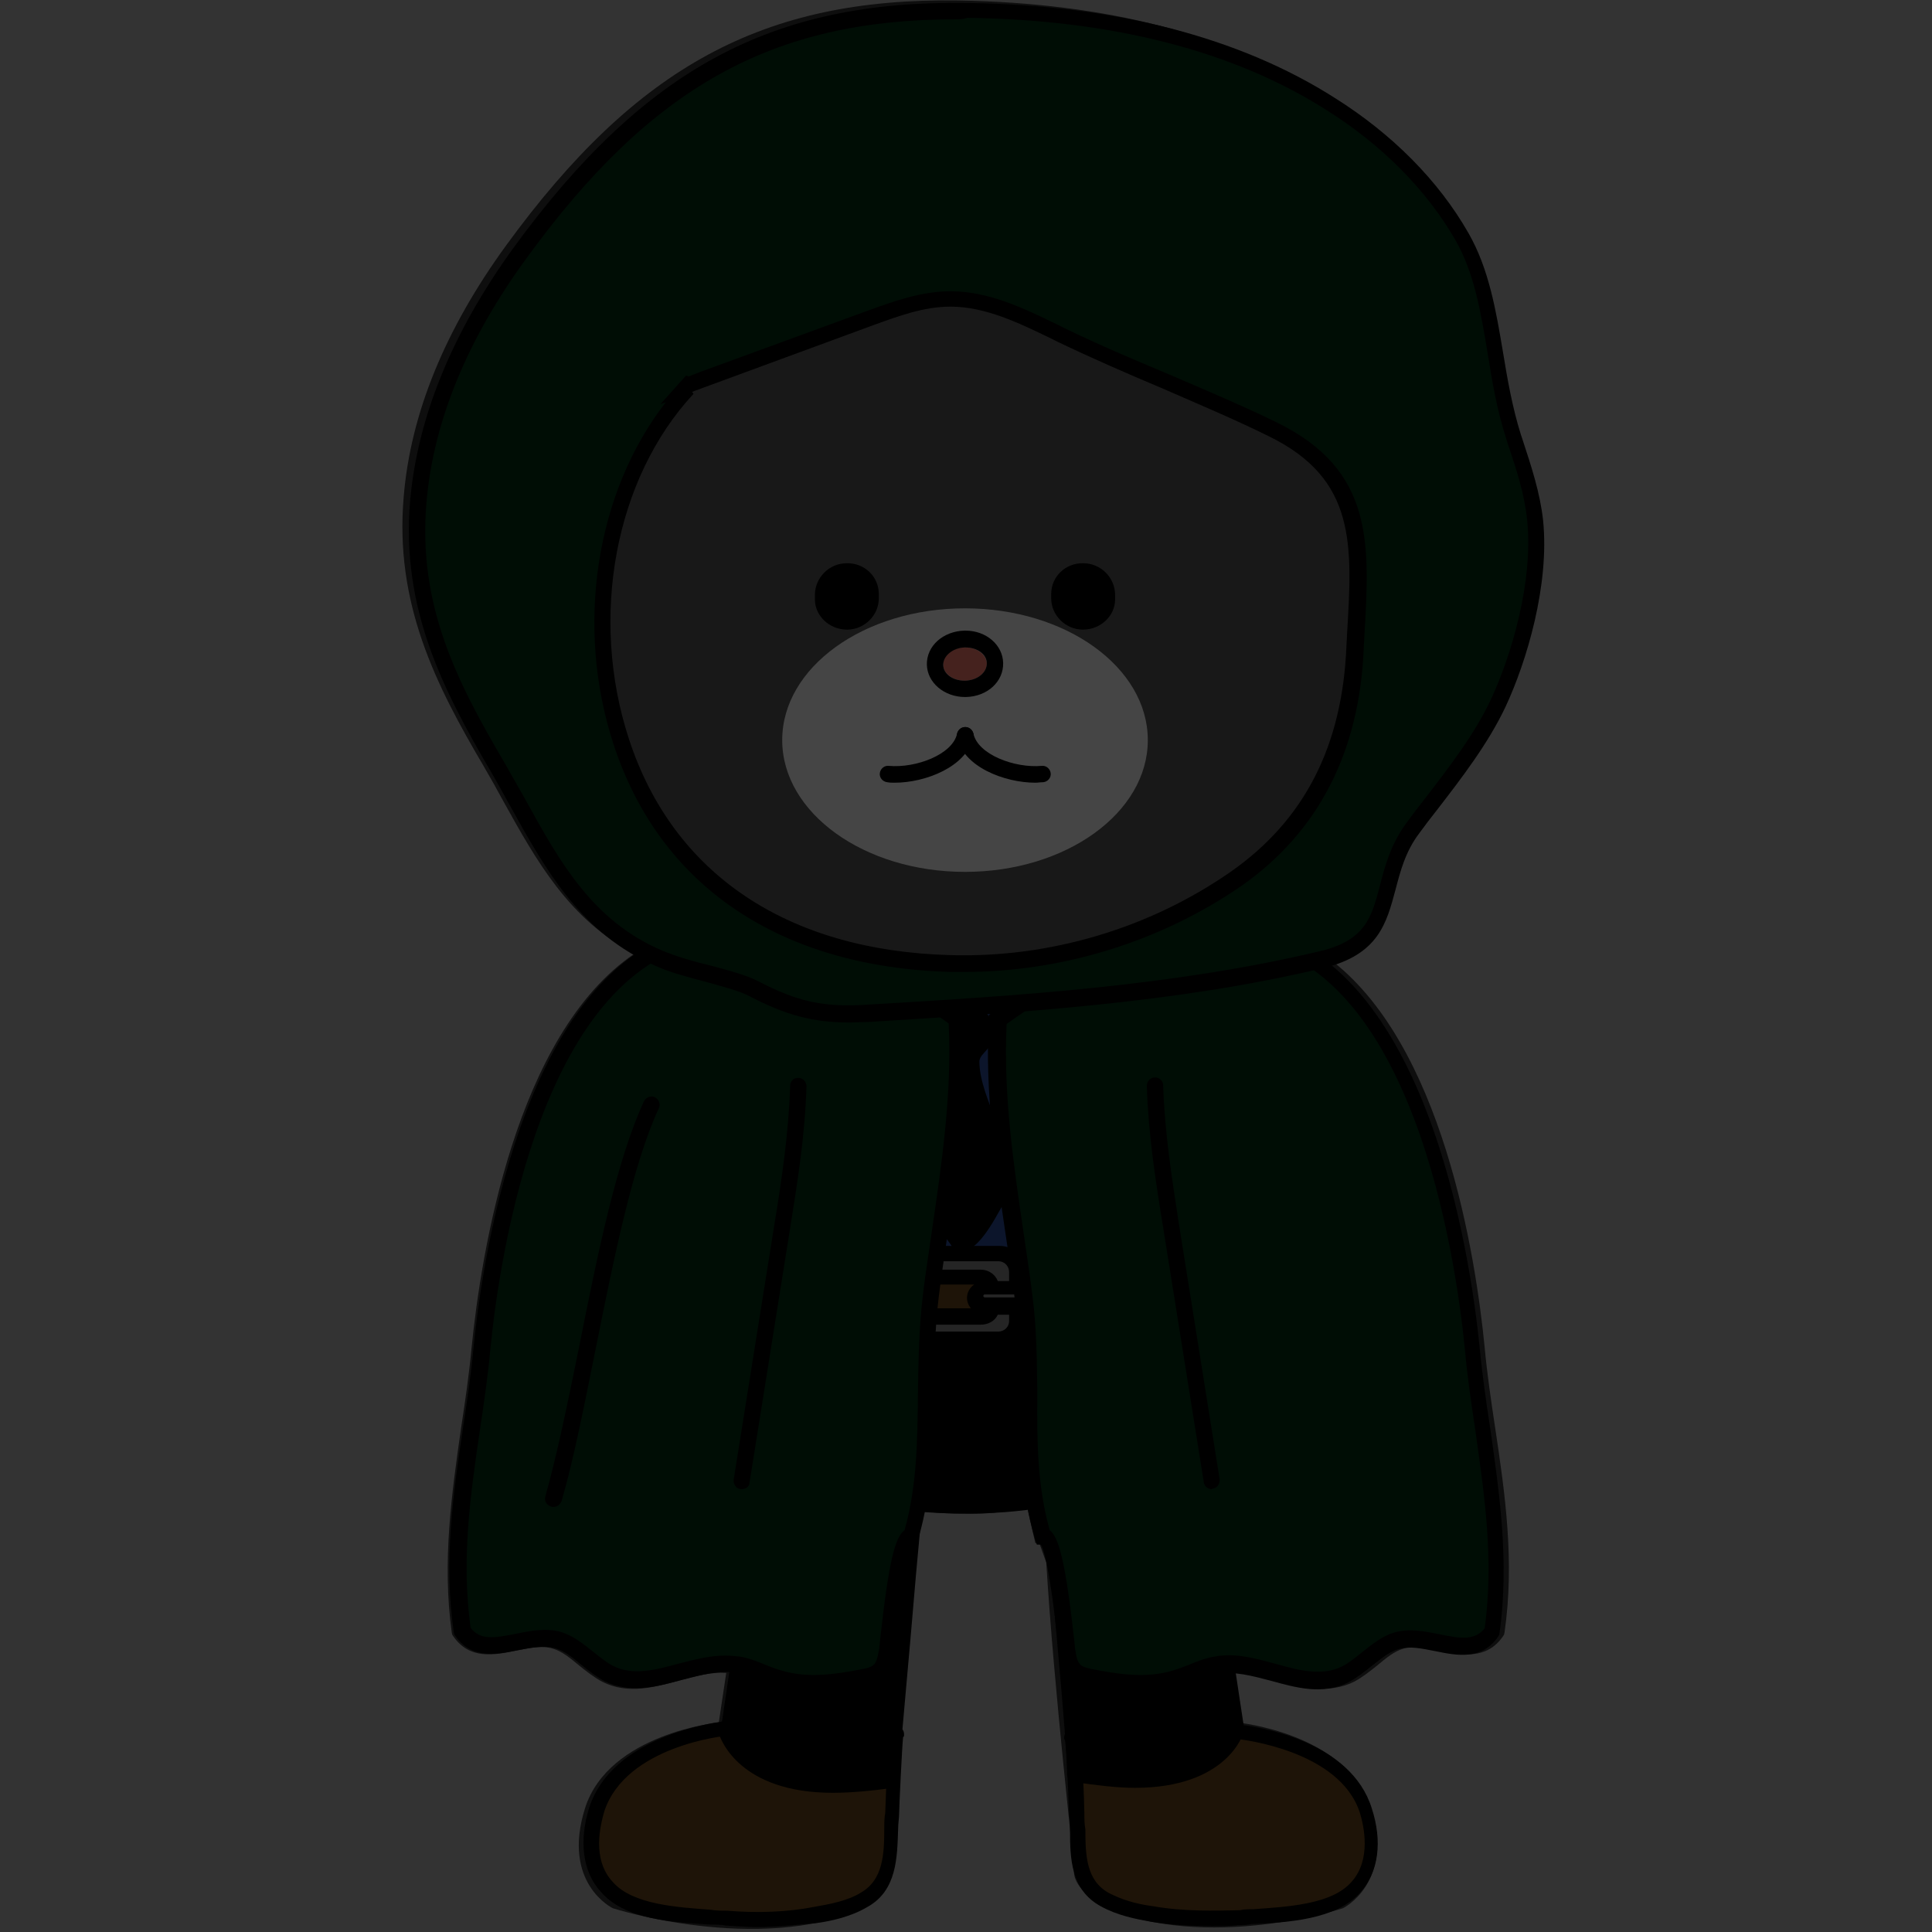 <?xml version="1.0" encoding="utf-8"?>
<!-- Generator: Adobe Illustrator 26.5.0, SVG Export Plug-In . SVG Version: 6.00 Build 0)  -->
<svg version="1.1" id="레이어_5" xmlns="http://www.w3.org/2000/svg" xmlns:xlink="http://www.w3.org/1999/xlink" x="0px"
	 y="0px" viewBox="0 0 390 390" style="enable-background:new 0 0 390 390;" xml:space="preserve">
<rect x="0" y="0" width="390" height="390" fill="#333333" stroke="none"/>
<g>
	<g>
		<path style="fill:#704A1C;" d="M147.3,348.2c0,0.3-0.3,0.5-0.5,0.5c-0.2,0-21.4,2.3-26.2,16.3c-1.7,5.1-2,11.5,2,15.8
			c5.1,6,16.8,5.7,24.2,6.3c6,0.5,12.3,0.3,18.2-0.8c3.4-0.5,7.1-1.2,9.9-3.1c6.3-3.5,5.2-11.2,5.6-17.4c0-1.1,0.5-15.8,0.8-15.8
			C181.4,349.9,147.3,348.2,147.3,348.2z"/>
		<path d="M152.8,389c-2,0-4.3-0.2-6.3-0.3c-0.9-0.2-2-0.2-3.2-0.2c-7.4-0.5-17.1-0.9-22-6.6c-3.7-4-4.5-10.3-2.3-17.2
			c4.6-13.6,23-16.6,26.8-17.2c0.2-0.2,0.2-0.2,0.2-0.2c0.3-0.3,0.8-0.5,1.1-0.5l32.5,1.6c0.5,0,0.8,0,1.1,0.2c0.2,0,0.2,0,0.2,0
			l0,0c1.1,0.2,1.6,0.5,1.6,1.6c0,0.2,0,0.3-0.2,0.5c-0.2,1.7-0.8,14.2-0.8,15.4c0,0.9-0.2,2-0.2,3.1c-0.2,5.7-0.2,12.5-6.3,15.8
			c-3.2,1.9-7.2,2.8-10.2,3.2C161.1,388.5,157.1,389,152.8,389z M148,349.9c-0.5,0.3-0.8,0.5-1.4,0.5c-0.2,0-20.2,2-24.6,15.2
			c-0.8,2.8-2.6,9.7,1.7,14.3c4,4.6,13.1,5.1,19.7,5.6c1.1,0.2,2.3,0.2,3.4,0.2c6,0.5,12.2,0.3,17.7-0.8c2.9-0.5,6.6-1.2,9.2-2.8
			c4.6-2.6,4.8-7.8,4.8-13.1c0-0.9,0-2,0.2-3.1c0-0.5,0.2-4.6,0.3-8.3c0.2-1.9,0.2-3.8,0.3-5.2c0-0.3,0-0.5,0-0.8
			C174.1,351.1,157.9,350.4,148,349.9z M181.8,351.4c-0.2,0-0.3,0.2-0.5,0.2C181.4,351.4,181.4,351.4,181.8,351.4z M146.8,347.3
			c-0.2,0-0.2,0-0.2,0H146.8z"/>
	</g>
	<g>
		<path d="M180.4,357c0-3.4,5.1-59.6,5.6-67.7l-29-6.3l-9.9,65.5l-0.3,1.2c0,0,4.8,14.8,33.5,8.9L180.4,357L180.4,357z"/>
		<path d="M168.1,361.9c-18.8,0-22.5-10.8-22.8-11.4c-0.2-0.2-0.2-0.5,0-0.8l0.3-1.2l9.7-65.5c0.2-0.5,0.3-0.8,0.6-0.9
			c0.3-0.2,0.8-0.3,1.2-0.2l29,6.3c0.8,0.2,1.2,0.8,1.2,1.6c-0.2,3.4-1.2,15.4-2.4,28.1c-1.4,16.9-3.4,37.8-3.4,39.5v1.9
			c0,0.8-0.5,1.2-1.2,1.6C176,361.5,171.8,361.9,168.1,361.9z M180.4,359L180.4,359L180.4,359z M148.5,349.8
			c0.8,2,6.5,12.2,30.2,7.8V357c0-1.9,1.7-21.2,3.4-39.8c0.9-11.3,1.9-22.2,2.2-26.7l-26.2-5.7l-9.6,64L148.5,349.8z"/>
	</g>
	<g>
		<g>
			<path style="fill:#704A1C;" d="M216.8,350.8c0.3,0,0.8,14.5,0.8,15.4c0.3,6.2-0.8,13.6,5.5,17c3,1.6,6.2,2.5,9.7,3
				c5.9,1.1,12,1.1,17.8,0.8c7.2-0.5,18.6-0.5,23.6-6.2c3.9-4.2,3.6-10.5,2-15.4c-4.4-13.6-25.1-15.8-25.4-15.8
				c-0.3,0-0.5-0.3-0.5-0.5C250,349.2,216.8,350.8,216.8,350.8z"/>
			<path d="M244.5,388.8c-3.9,0-8.1-0.2-12.3-0.9c-2.8-0.5-6.6-1.2-10-3.1c-6.1-3.3-6.2-9.8-6.2-15.4c0-0.9,0-2-0.2-3
				c0-1.2-0.5-13.4-0.8-15.1c-0.2-0.2-0.2-0.3-0.2-0.5c0-0.8,0.6-1.6,1.4-1.6c11.1-0.5,32.1-1.6,33.1-1.6h0.2c0.5,0,0.9,0.2,1.2,0.6
				c3.9,0.5,22,3.4,26.2,16.8c2.2,6.7,1.4,12.9-2.3,17c-4.8,5.5-14.7,6.1-22,6.4c-0.9,0.2-1.9,0.2-2.7,0.2
				C248.7,388.8,246.6,388.8,244.5,388.8z M218.3,352.3c0,0.2,0,0.5,0,0.8c0.2,1.4,0.2,3.3,0.3,5.1c0.2,3.7,0.3,7.6,0.3,8.1
				c0,0.9,0,1.9,0.2,3c0,5.3,0.2,10.3,4.7,12.8c2.3,1.2,5.1,2.2,9,2.7c6.2,1.1,12.6,0.9,17.5,0.8c0.8-0.2,1.7-0.2,2.7-0.2
				c6.7-0.5,15.8-0.9,19.8-5.5c4.1-4.5,2.5-11.4,1.7-14c-4.1-12.6-23.9-14.7-24.2-14.8l0,0c-0.5,0-0.9-0.2-1.2-0.5
				c-0.2,0-0.3,0-0.5,0L218.3,352.3z M216.1,352.3c0.2,0.2,0.3,0.2,0.5,0.2C216.4,352.3,216.3,352.3,216.1,352.3z M250.3,348.3h0.2
				C250.5,348.3,250.5,348.3,250.3,348.3z"/>
		</g>
		<g>
			<path d="M216.9,356.1c0-3.3-5-58.3-5.5-66.3l28.4-6.2l9.7,64.1l0.3,1.2c0,0-4.7,14.5-32.8,8.7L216.9,356.1L216.9,356.1z"/>
			<path d="M229.1,360.9c-3.6,0-7.6-0.5-12.5-1.2c-0.8-0.2-1.2-0.8-1.2-1.6v-1.9c0-1.9-1.7-22.3-3.3-38.8c-1.1-12.3-2-24-2.3-27.5
				c0-0.8,0.5-1.4,1.2-1.6l28.4-6.2c0.5-0.2,0.8,0,1.2,0.2c0.3,0.2,0.6,0.6,0.6,0.9l9.7,64.1l0.2,1.2c0,0.2,0,0.5,0,0.8
				C251.1,350.2,247.5,360.9,229.1,360.9z M218.5,356.7c23.1,4.2,28.7-5.8,29.6-7.6l-0.2-0.9l-9.4-62.7l-25.6,5.6
				c0.3,4.5,1.2,15,2.2,26.1c1.6,18.3,3.3,37.1,3.3,39L218.5,356.7L218.5,356.7z"/>
		</g>
	</g>
	<g>
		<g>
			<path style="fill:#2C4F9E;" d="M197.4,147.7c-14.4,0-27.6,1.9-27.6,1.9c-0.3,0-24.6,7.8-28.1,31.8c-2.2,15.8-5,24.5-7.6,33.7
				c-1.7,5.3-3.3,11.2-5.1,18.7c-3,12.8-0.8,33.4,11.2,48.4c11.5,14.2,29.8,21.4,54,21.4s42.4-7.2,54-21.4
				c12-15,14.5-35.6,11.2-48.4c-2-7.5-3.3-12.5-5-17.6c-2.5-8.3-5-16.2-8.1-34.8c-3.9-23.9-27.6-32-27.9-32
				C211.9,148.2,204.6,147.7,197.4,147.7z"/>
			<path d="M194,305c-24.8,0-43.4-7.3-55.2-22c-12.3-15.3-14.7-36.7-11.5-49.8c1.9-7.3,3.6-13.4,5.3-18.7l0.3-0.8
				c2.7-9,5.3-17.5,7.3-32.6c3.6-24.2,27-32.3,29.5-33.1l0,0c0.2,0,13.7-1.9,27.8-1.9c8,0,15.1,0.8,21.1,1.9l0,0
				c3.3,0.8,25.4,10.1,28.9,33.1c3.1,17.6,5.6,25.9,7.8,33.7l0.2,0.8c1.7,5.1,3,10.1,5,17.6c3.3,12.9,1.1,34-11.5,49.8
				C237.2,297.7,218.6,305,194,305z M170.1,151c-1.1,0.5-23.6,8.1-27,30.6c-2.2,15.3-4.8,24.3-7.5,33.1l-0.2,0.8
				c-1.7,5.5-3.3,11.4-5.1,18.7c-3,12.5-0.8,32.6,10.9,47.1c11.2,13.9,29,20.7,52.7,20.7c23.9,0,41.5-7,52.7-20.7
				c11.5-14.2,14.2-34.5,10.9-47.1c-1.9-7.5-3.3-12.5-4.8-17.6l-0.3-0.9c-2.3-8-4.8-16.2-8-34c-3.3-22.5-25.6-30.3-26.5-30.6
				c-5.6-1.2-12.8-1.9-20.4-1.9C184.2,149.2,171.2,150.9,170.1,151z"/>
		</g>
		<g>
			<path d="M129.6,261.3c0,0,30.1,11.5,67.4,10.1c0,0,25.9-1.1,38.1-4.2c0,0,22-4.8,23.6-5.9c0,0-5.1,22.3-22.2,31.8
				c0,0-15,11.5-42.1,10.9c0,0-26.2,0.5-42.1-10.8C151.7,293.1,134.2,282.5,129.6,261.3z"/>
			<path d="M196,305.5c-0.6,0-1.2,0-1.9,0c-1.1,0-26.8,0.5-43.1-11.1l-0.2-0.2c-5.5-3.6-18.7-14.2-22.9-32.9l-0.6-2.7l2.7,0.9
				c0.3,0.2,30.3,11.4,66.8,10c0.2,0,25.9-1.1,37.6-4.2c8.7-1.9,21.7-5,23.1-5.6l3.3-2.2l-0.9,3.7c-0.2,0.9-5.5,22.8-22.8,32.8
				C235.8,295.3,221.4,305.5,196,305.5z M194.1,302.5c26.2,0.5,41-10.5,41.2-10.6l0.2-0.2c12.8-7.2,18.6-22,20.6-28.1
				c-5.3,1.6-15.8,3.9-20.9,5c-12,3.3-37.3,4.2-38.2,4.4c-30.7,1.1-56.9-6.6-65.2-9.4c4.5,16.4,17,25.7,20.9,28.2
				c0.2,0.2,0.2,0.2,0.3,0.2l0,0C168.2,303,193.8,302.5,194.1,302.5z"/>
		</g>
	</g>
	<g>
		<g>
			<path style="fill:#704A1C;" d="M259.8,260.7c-76.9,24.3-132,0-132,0c-2-4.2,0-17.3,0-17.3s55.1,24.5,132,0
				C259.8,243.4,260.7,260.5,259.8,260.7z"/>
			<path d="M191.2,273c-10.1,0-19-0.8-26.4-1.7c-23.2-3-37-9-37.6-9.2c-0.3-0.2-0.6-0.5-0.8-0.8c-2-4.5-0.3-16.8-0.2-18.3
				c0.2-0.5,0.5-0.9,0.8-1.1c0.5-0.2,0.9-0.2,1.4,0c0.5,0.2,55.4,24,130.7-0.2c0.5-0.2,0.9-0.2,1.4,0.2c0.5,0.3,0.6,0.8,0.6,1.2
				c0.8,18.3,0.2,18.6-1.1,18.9l0,0C234.1,270.5,210.5,273,191.2,273z M129.2,259.6c6.1,2.5,58.5,22,129.5-0.2
				c0.2-2,0.2-8.1-0.2-14.2c-24.8,7.6-47.4,10.3-66.6,10.3c-33.1,0-56-7.6-62.6-10.1C128.8,249.6,128.3,256.5,129.2,259.6z
				 M259.8,260.7L259.8,260.7L259.8,260.7z"/>
		</g>
		<g>
			<path style="fill:#8A8A8A;" d="M201.8,253h-16.7c-2,0-3.9,1.6-3.9,3.7v9.8c0,1.9,1.7,3.7,3.9,3.7h16.7c2,0,3.9-1.6,3.9-3.7v-9.8
				C205.4,254.6,203.8,253,201.8,253z M200.2,264c0,1.1-0.8,1.6-2,1.6h-9.7c-1.1,0-2-0.8-2-1.6v-4.5c0-1.1,0.8-1.6,2-1.6h9.8
				c1.1,0,2,0.8,2,1.6v4.5H200.2z"/>
			<path d="M201.8,271.9h-16.7c-3,0-5.5-2.5-5.5-5.3v-9.8c0-3,2.5-5.3,5.5-5.3h16.7c3,0,5.5,2.5,5.5,5.3v9.8
				C207.1,269.6,204.6,271.9,201.8,271.9z M184.8,254.6c-1.1,0-2.2,0.8-2.2,2.2v9.8c0,1.1,0.8,2.2,2.2,2.2h16.7
				c1.1,0,2.2-0.8,2.2-2.2v-9.8c0-1.1-0.8-2.2-2.2-2.2L184.8,254.6L184.8,254.6z M198,267.4h-9.7c-2,0-3.6-1.6-3.6-3.3v-4.5
				c0-1.9,1.7-3.3,3.6-3.3h9.7c2,0,3.6,1.6,3.6,3.3v4.5C201.8,265.8,200.2,267.4,198,267.4z M188.7,259.3c-0.3,0-0.3,0-0.3,0.3v4.5
				h0.3h9.7c0.3,0,0.3,0,0.3-0.3v-4.5h-0.3H188.7z"/>
		</g>
		<g>
			<path style="fill:#8A8A8A;" d="M207.2,263.6h-8.4c-1.1,0-2-0.8-2-1.9l0,0c0-1.1,0.8-1.9,2-1.9h8.4c1.1,0,2,0.8,2,1.9l0,0
				C209.3,262.9,208.5,263.6,207.2,263.6z"/>
			<path d="M207.2,265.4h-8.4c-2,0-3.6-1.6-3.6-3.4c0-1.9,1.7-3.4,3.6-3.4h8.4c2,0,3.6,1.6,3.6,3.4
				C210.8,263.6,209.3,265.4,207.2,265.4z M198.8,261.3c-0.3,0-0.3,0.3-0.3,0.3c0,0.3,0.3,0.3,0.3,0.3h8.4c0.3,0,0.3-0.3,0.3-0.3
				c0-0.3-0.3-0.3-0.3-0.3H198.8z"/>
		</g>
	</g>
	<g>
		<path d="M190.1,212.3c0.3,0.3,0.5,0.5,0.8,1.1c0,0.5,0,0.8,0,1.2c-2.2,7.2-4.7,14.2-7.3,21.1c-0.3,0.5-0.5,1.1-0.3,1.6
			c0,0.5,0.3,1.1,0.5,1.6c2.5,4.2,5.1,8.3,8.1,12.3c0.3,0.5,0.5,0.8,1.1,1.1c3.9,1.9,8-6.7,9.4-9c1.7-2.7,3-5,2.2-8.6
			c-0.8-3.3-2.5-5.9-3.6-8.7c-1.4-3.4-3.3-8-3.3-11.7c0-0.5,0.3-1.1,0.8-1.6c1.4-1.6,3-3.3,3.9-5c0.8-1.9,1.7-4.2,0.8-6.2
			c-2-5-9-5-12.3-1.6c-1.4,1.2-2.7,3.3-3.9,4.8C184.6,207.5,187.6,210.3,190.1,212.3z"/>
		<g>
			<path style="fill:#2C4F9E;" d="M163.9,186.7c0,8.6,7.3,17.3,14.5,21.4c2.7,1.6,3.3,2.2,6.2,0.8c3.6-1.6,7.2-5,9.8-7.8
				c3,2.2,5.8,8,9.4,9c5,1.2,12-6.7,14.8-9.7c4.2-4.5,6.9-10.1,5-16.2c-4.4-12.3-18.6-17.3-30.9-16.8c-9,0.5-20.4,4.2-25.9,11.5
				C164.7,181.3,163.9,184.1,163.9,186.7z"/>
			<path d="M204.7,212c-0.5,0-1.1,0-1.7-0.3c-2.7-0.8-5-3.4-6.9-5.9c-0.8-0.8-1.4-1.9-2-2.5c-2.5,2.5-5.8,5.3-9,7
				c-3.3,1.6-4.7,1.1-7.6-0.8c-8-4.5-15.6-13.9-15.3-22.9l0,0c0-3.3,1.1-6.2,3-8.7c5.8-7.8,17.8-11.5,27.1-12
				c12.8-0.5,27.9,4.8,32.6,17.9c2,5.9,0.3,12-5.1,17.9C215.2,206.7,209.4,212,204.7,212z M194.1,199.2l1.1,0.8
				c1.4,1.1,2.5,2.5,3.6,4.1c1.7,2.2,3.3,4.2,5.1,4.8c2.5,0.8,7.2-2.5,13.1-9c4.7-5,5.9-10.1,4.4-14.7
				c-4.2-11.5-17.5-16.1-29.3-15.4c-8.4,0.3-19.5,3.7-24.6,10.8c-1.7,2.2-2.2,4.2-2.5,7c0,7.8,7.2,16.1,13.7,20
				c2.7,1.6,2.7,1.6,4.7,0.5c3-1.2,5.9-4.2,8.1-6.4L194.1,199.2z"/>
		</g>
	</g>
	<path d="M157.5,223.6c-0.3,0-0.3,0-0.5,0l-13.4-4.5c-0.8-0.3-1.4-1.1-1.1-1.9l2.2-9.4c0.3-0.8,0.8-1.2,1.7-1.2l27.1,2.5
		c0.8,0,1.4,0.8,1.4,1.6v9.4c0,0.8-0.5,1.6-1.4,1.6L157.5,223.6L157.5,223.6z M146.1,216.4l11.9,3.7l14-1.9v-6.4l-24.3-1.9
		L146.1,216.4z"/>
	<g>
		<g>
			<path style="fill-rule:evenodd;clip-rule:evenodd;fill:#FFC300;" d="M232.4,229.2c-2.7,0-5-0.9-6.9-2.8
				c-5.9-5.9-5.9-19.2-5.9-19.7v-1.1h1.1c8.1,0,10.6-3.1,10.8-3.1l0.9-1.2l0.9,1.2c0,0,2.5,3.1,10.8,3.1h1.1v1.1
				c0,0.6,0,13.9-5.9,19.7C237.3,228.1,235,229.2,232.4,229.2"/>
			<path d="M232.4,230.1c-3,0-5.6-0.9-7.6-3.1c-6.2-6.2-6.2-19-6.2-20.6v-1.1c0-0.6,0.5-0.9,1.1-0.9h1.1c7.5,0,9.8-2.7,9.8-2.7
				l0.9-1.2c0.2-0.3,0.5-0.5,0.8-0.5l0,0c0.3,0,0.6,0.2,0.8,0.5l0.9,1.2l0,0c0,0,2.3,2.7,9.8,2.7h1.1c0.6,0,1.1,0.5,1.1,0.9v1.1
				c0,1.4-0.2,14.4-6.2,20.6C238,229.2,235.3,230.1,232.4,230.1z M220.5,206.6L220.5,206.6c0,0.6,0,13.4,5.6,19
				c1.7,1.7,3.7,2.5,6.1,2.5s4.5-0.8,6.1-2.5c5.6-5.6,5.6-18.4,5.6-19l-0.2-0.2c-8.9,0-11.5-3.6-11.5-3.6l-0.2-0.2l-0.2,0.2
				C232,203.1,229.5,206.6,220.5,206.6L220.5,206.6z"/>
		</g>
		<path style="fill-rule:evenodd;clip-rule:evenodd;fill:#CC8025;" d="M236.7,218.6c0,2.2-2,2.7-4.5,2.7s-4.5-0.5-4.5-2.7
			s2-3.9,4.5-3.9S236.7,216.4,236.7,218.6"/>
		<path style="fill-rule:evenodd;clip-rule:evenodd;fill:#CC8025;" d="M226.9,216.1c-0.8,0-1.6-0.8-1.6-1.7s0.8-1.7,1.6-1.7
			s1.6,0.8,1.6,1.7S227.8,216.1,226.9,216.1"/>
		<path style="fill-rule:evenodd;clip-rule:evenodd;fill:#CC8025;" d="M238,212.5c-0.9,0-1.7,0.8-1.7,1.9s0.8,1.9,1.7,1.9
			s1.7-0.8,1.7-1.9S238.9,212.5,238,212.5"/>
		<path style="fill-rule:evenodd;clip-rule:evenodd;fill:#CC8025;" d="M230.3,213.7c-0.8,0-1.6-0.8-1.6-1.7s0.8-1.7,1.6-1.7
			s1.6,0.8,1.6,1.7S231.1,213.7,230.3,213.7"/>
		<path style="fill-rule:evenodd;clip-rule:evenodd;fill:#CC8025;" d="M234.4,210.5c-0.9,0-1.7,0.8-1.7,1.9c0,0.9,0.8,1.9,1.7,1.9
			s1.7-0.8,1.7-1.9S235.3,210.5,234.4,210.5"/>
	</g>
</g>
<g>
	<g>
		<g>
			<g>
				<path style="fill:#595959;" d="M278.6,121.4c-2.2-5.3-3.8-10.8-4.2-16.5c-2.4-30.9-13.7-42-26.2-52.1
					c-16.2-13.1-40.6-12.1-50.3-11.5c-2.1,0.1-4.3,0.1-6.4,0c-9.7-0.6-34.1-1.6-50.3,11.5c-12.4,10.1-23.8,21.2-26.2,52.1
					c-0.4,5.7-2,11.2-4.2,16.5c-3,7.2-3.6,17.5-2.4,23.1c6.3,28.2,28.7,44.6,56.8,52.1c9.4,2.5,19.4,3.8,29.5,3.9
					c10.1-0.2,20-1.4,29.5-3.9c28.1-7.5,50.5-23.9,56.8-52.1C282.3,138.9,281.6,128.6,278.6,121.4z"/>
				<path d="M194.8,202.1c-10.6-0.2-20.6-1.5-29.9-4c-32.1-8.6-52.1-27-58-53.4c-1.3-5.8-0.7-16.3,2.5-24.1c2.4-5.7,3.7-11,4.1-16
					c2.4-31.1,13.6-42.5,26.8-53.2c11.5-9.3,28.8-13.3,51.4-11.9c2,0.1,4.1,0.1,6.2,0c22.6-1.5,39.9,2.5,51.4,11.9
					c13.2,10.7,24.4,22.2,26.8,53.2c0.4,5.1,1.7,10.3,4.1,16l0,0c3.2,7.7,3.8,18.3,2.5,24.1c-5.8,26.3-25.9,44.8-58,53.4
					C215.4,200.6,205.3,202,194.8,202.1z M182.8,42.6c-17.5,0-31,3.8-40.4,11.4c-12.6,10.2-23.3,21.1-25.6,50.9
					c-0.4,5.4-1.8,11-4.3,17c-2.9,7-3.5,16.9-2.3,22.1c7,31.7,34.1,45.1,55.6,50.9c9.1,2.4,18.8,3.7,29.1,3.9
					c10.2-0.2,20-1.5,29-3.9c21.5-5.7,48.5-19.2,55.6-50.9c1.1-5.1,0.6-15-2.3-22.1c-2.5-6-3.9-11.6-4.3-17
					c-2.3-29.8-12.9-40.7-25.6-50.9c-10.9-8.8-27.4-12.5-49.1-11.1c-2.2,0.1-4.4,0.1-6.6,0C188.5,42.7,185.6,42.6,182.8,42.6z"/>
			</g>
			<ellipse style="fill:#FFFFFF;" cx="194.8" cy="149.4" rx="36.9" ry="26.6"/>
			<g>
				<path style="fill-rule:evenodd;clip-rule:evenodd;fill:#FF7D6E;" d="M194.7,130.7c2.4-0.1,4.4,1.4,4.5,3.2
					c0,1.9-1.9,3.4-4.3,3.5c-2.4,0.1-4.5-1.4-4.5-3.2C190.3,132.3,192.3,130.7,194.7,130.7z"/>
				<path d="M194.9,130.7c2.4,0,4.3,1.4,4.3,3.2c0,1.9-1.9,3.4-4.3,3.5c-0.1,0-0.1,0-0.2,0c-2.4,0-4.3-1.4-4.3-3.2
					c0-1.8,1.9-3.4,4.3-3.5C194.8,130.7,194.8,130.7,194.9,130.7 M194.9,127.3l-0.2,0c-4.3,0.1-7.7,3.1-7.6,6.9
					c0.1,3.6,3.5,6.5,7.7,6.5l0.2,0c4.3-0.1,7.6-3.1,7.5-6.9C202.4,130.2,199.1,127.3,194.9,127.3L194.9,127.3z"/>
			</g>
			<g>
				<g>
					<path style="fill-rule:evenodd;clip-rule:evenodd;" d="M218.6,127.1L218.6,127.1c-3.5,0-6.4-2.9-6.4-6.3l0-0.9
						c0-3.5,2.9-6.3,6.5-6.2c3.5,0,6.4,2.9,6.4,6.4l0,0.9C225.1,124.3,222.2,127.1,218.6,127.1"/>
				</g>
			</g>
			<g>
				<g>
					<path style="fill-rule:evenodd;clip-rule:evenodd;" d="M171,127.1L171,127.1c3.5,0,6.4-2.9,6.4-6.3l0-0.9
						c0-3.5-2.9-6.3-6.5-6.2c-3.5,0-6.4,2.9-6.4,6.4l0,0.9C164.5,124.3,167.4,127.1,171,127.1"/>
				</g>
			</g>
			<g>
				<path d="M180.6,158c-0.5,0-1,0-1.5-0.1c-0.9-0.1-1.6-0.9-1.5-1.8c0.1-0.9,0.9-1.6,1.8-1.5c5.5,0.5,12.9-2.3,13.8-6.5
					c0.2-0.9,1.1-1.5,2-1.3c0.9,0.2,1.5,1.1,1.3,2C195.1,154.8,186.8,158,180.6,158z"/>
			</g>
			<g>
				<path d="M209,158c-6.2,0-14.6-3.2-15.8-9.2c-0.2-0.9,0.4-1.8,1.3-2c0.9-0.2,1.8,0.4,2,1.3c0.9,4.2,8.3,7,13.8,6.5
					c0.9-0.1,1.7,0.6,1.8,1.5c0.1,0.9-0.6,1.7-1.5,1.8C210,157.9,209.5,158,209,158z"/>
			</g>
			<g>
				<path style="fill:#595959;" d="M207.2,51.8c5,1.2,14.7-8.7,8-14.9s-12.5,5.1-12.5,5.1s2.2-15.7-8.6-14.9
					c-10.8,0.8-6.8,13.2-6.8,13.2s-1.8-7-7.6-6.1c-12.1,2.1-8.1,14.9,0.9,17.7"/>
				<path d="M180.6,53.7c-0.2,0-0.3,0-0.5-0.1c-5.8-1.8-10-7.4-9.6-12.7c0.1-2.1,1.3-7,8.9-8.3c2.3-0.4,4.2,0.2,5.6,1.3
					c0.2-1.6,0.6-3.2,1.6-4.6c1.5-2.3,4-3.6,7.4-3.8c3-0.2,5.5,0.6,7.3,2.6c2.2,2.3,3,5.8,3.2,8.7c1.4-1.5,3.3-2.9,5.4-3.2
					c1.6-0.3,3.9-0.1,6.4,2.2c3.1,2.9,3.7,6.8,1.6,10.8c-2.1,4.1-7.1,7.8-11.1,6.9c-0.9-0.2-1.5-1.1-1.2-2c0.2-0.9,1.1-1.5,2-1.2
					c1.9,0.4,5.6-1.8,7.4-5.2c1-1.9,1.6-4.5-0.9-6.8c-1.2-1.1-2.4-1.6-3.6-1.3c-2.9,0.5-5.5,4.5-6.3,6c-0.4,0.7-1.2,1.1-2,0.8
					c-0.8-0.2-1.3-1-1.1-1.8c0.3-2.2,0.5-8.6-2.2-11.5c-1.1-1.2-2.6-1.7-4.6-1.5c-2.3,0.2-3.9,1-4.9,2.4c-1.6,2.4-1.1,6.4-0.6,8.2
					c0.1,0.2,0.1,0.4,0.2,0.6c0.2,0.9-0.3,1.8-1.2,2c-0.9,0.2-1.8-0.2-2-1.1c0,0-0.1-0.2-0.1-0.4c-0.4-1.1-1.9-5.2-5.7-4.6
					c-3.8,0.6-6,2.5-6.1,5.2c-0.2,3.3,2.5,7.7,7.3,9.3c0.9,0.3,1.4,1.2,1.1,2.1C182,53.3,181.3,53.7,180.6,53.7z"/>
			</g>
		</g>
	</g>
</g>
<g>
	<g>
		<path style="fill:#012F14;" d="M210.5,310.1c2.7,0,4.5,20.5,4.8,22.9c0.2,1.4,0.4,2.9,1.2,3.9c0.8,1.2,2.2,1.5,3.4,1.7
			c5.7,1.1,11.7,2,17.3,0.3c2.8-0.8,5.4-2.3,8.2-2.8c8.7-1.6,17.9,5.9,26.1,1.8c3.6-1.8,6.6-5.7,10.4-6.8c6.5-1.8,14.8,4.7,19.2-1.8
			c2.8-19.7-2.1-37.9-4-57.2c-3.4-34-15.6-80-46.6-83.8c-10.9-1.3-21.4,3.6-31.1,8.3c-5.5,0-13.4,5.8-18,9.1
			c-1.1,18.9,2.8,37.4,5.1,55.9C208.6,278.2,205.9,294.6,210.5,310.1z"/>
		<path d="M230.1,341.5c-3.7,0-7.3-0.6-10.5-1.3c-1.2-0.2-3.1-0.6-4.4-2.4c-1-1.4-1.3-3.2-1.5-4.6c-0.1-0.4-0.1-1.1-0.2-2.1
			c-1.6-14.2-2.7-18.2-3.4-19.3h-0.8l-0.4-1.2c-2.8-9.6-3-19.6-3.1-29.3c-0.1-6.4-0.2-12.9-1-19.4c-0.5-4.2-1.2-8.5-1.8-12.7
			c-2.1-14.1-4.2-28.7-3.4-43.5l0-0.8l1.2-0.8c4.9-3.5,12.3-8.8,18.1-9c9-4.4,20.2-9.7,31.7-8.3c37.2,4.6,46.2,66.5,48.1,85.3
			c0.5,5.4,1.3,10.9,2.1,16.1c1.9,13.3,3.9,27.1,1.9,41.5l-0.1,0.4l-0.2,0.3c-3.3,4.8-8.3,3.8-12.7,2.9c-2.6-0.5-5.2-1.1-7.4-0.4
			c-1.8,0.5-3.5,1.9-5.4,3.4c-1.5,1.2-3,2.4-4.7,3.3c-5.2,2.6-10.5,1.1-15.6-0.3c-3.8-1-7.5-2-11-1.4c-1.5,0.3-3.1,0.9-4.7,1.5
			c-1.1,0.4-2.2,0.9-3.3,1.2C235.1,341.2,232.6,341.5,230.1,341.5z M211.9,308.9c1.8,1.3,3.2,6.4,4.9,21.8c0.1,1,0.2,1.7,0.2,2
			c0.2,1.1,0.3,2.4,0.9,3.1c0.4,0.6,1.1,0.8,2.4,1.1c5.1,1,11,2,16.5,0.3c1-0.3,2.1-0.7,3.1-1.1c1.7-0.7,3.4-1.4,5.3-1.7
			c4.2-0.8,8.4,0.4,12.4,1.5c4.7,1.3,9.2,2.5,13.3,0.5c1.4-0.7,2.7-1.8,4.1-2.9c2-1.6,4.1-3.3,6.6-4c3-0.8,6-0.2,9,0.4
			c4.3,0.9,7.1,1.3,9.1-1.2c1.9-13.8,0-26.6-1.9-40.1c-0.8-5.3-1.6-10.7-2.1-16.3c-1.8-18.2-10.4-78.1-45.2-82.3
			c-10.7-1.3-21.5,3.9-30.2,8.2l-0.3,0.2h-0.4c-4.7,0-12,5.2-16.4,8.3c-0.7,14.1,1.4,28.3,3.4,42c0.6,4.3,1.3,8.5,1.8,12.8
			c0.9,6.7,0.9,13.4,1,19.8C209.3,290.9,209.4,300,211.9,308.9z"/>
	</g>
	<path d="M244.6,300.6c-0.8,0-1.5-0.6-1.6-1.4l-8.2-51.4c-1.5-9.2-3-18.8-3.3-28.6c0-0.9,0.7-1.7,1.6-1.7c0.9-0.1,1.7,0.7,1.7,1.6
		c0.3,9.6,1.8,19,3.2,28.1l8.2,51.4c0.1,0.9-0.5,1.8-1.4,1.9C244.7,300.6,244.6,300.6,244.6,300.6z"/>
</g>
<g>
	<g>
		<path style="fill:#012F14;" d="M183.8,310.1c-2.7,0-4.5,20.5-4.8,22.9c-0.2,1.4-0.4,2.9-1.2,3.9c-0.8,1.2-2.2,1.5-3.4,1.7
			c-5.7,1.1-11.7,2-17.3,0.3c-2.8-0.8-5.4-2.3-8.2-2.8c-8.7-1.6-17.9,5.9-26.1,1.8c-3.6-1.8-6.6-5.7-10.4-6.8
			c-6.5-1.8-14.8,4.7-19.2-1.8c-2.8-19.7,2.1-37.9,4-57.2c3.4-34,15.6-80,46.6-83.8c10.9-1.3,21.4,3.6,31.1,8.3
			c5.5,0,13.4,5.8,18,9.1c1.1,18.9-2.8,37.4-5.1,55.9C185.8,278.2,188.4,294.6,183.8,310.1z"/>
		<path d="M164.3,341.5c-2.5,0-5.1-0.3-7.6-1.1c-1.1-0.3-2.2-0.8-3.3-1.2c-1.6-0.6-3.1-1.2-4.7-1.5c-3.5-0.6-7.1,0.4-11,1.4
			c-5.1,1.4-10.5,2.8-15.6,0.3c-1.7-0.9-3.2-2.1-4.7-3.3c-1.8-1.5-3.5-2.9-5.4-3.4c-2.2-0.6-4.8-0.1-7.4,0.4
			c-4.4,0.9-9.4,1.9-12.7-2.9l-0.2-0.3l-0.1-0.4c-2.1-14.4-0.1-28.2,1.9-41.5c0.8-5.2,1.6-10.7,2.1-16.1
			c1.9-18.9,10.9-80.7,48.1-85.3c11.6-1.4,22.7,3.9,31.7,8.3c5.8,0.2,13.1,5.5,18.1,9l1.2,0.8l0,0.8c0.9,14.7-1.3,29.3-3.4,43.5
			c-0.6,4.3-1.3,8.5-1.8,12.8c-0.8,6.5-0.9,13.1-1,19.4c-0.1,9.7-0.3,19.7-3.1,29.3l-0.4,1.2h-0.8c-0.7,1.1-1.9,5.1-3.4,19.3
			c-0.1,1-0.2,1.8-0.2,2.1c-0.2,1.4-0.5,3.2-1.5,4.6c-1.3,1.8-3.2,2.1-4.4,2.4C171.5,340.9,167.9,341.5,164.3,341.5z M146.4,334.2
			c1,0,1.9,0.1,2.9,0.2c1.9,0.3,3.6,1,5.3,1.7c1,0.4,2,0.8,3.1,1.1c5.5,1.7,11.4,0.7,16.5-0.3c1.2-0.2,1.9-0.5,2.4-1.1
			c0.5-0.7,0.7-2.1,0.9-3.1c0-0.3,0.1-1,0.2-2c1.7-15.5,3-20.5,4.9-21.8c2.5-8.9,2.6-18,2.7-27.7c0.1-6.5,0.2-13.1,1-19.8
			c0.5-4.3,1.2-8.5,1.8-12.8c2-13.7,4.1-27.9,3.4-42c-4.4-3.2-11.7-8.3-16.4-8.3h-0.4l-0.3-0.2c-8.7-4.2-19.5-9.5-30.2-8.2
			c-34.8,4.3-43.4,64.1-45.2,82.3c-0.5,5.5-1.3,11-2.1,16.3c-2,13.6-3.8,26.4-1.9,40.1c1.9,2.5,4.7,2.1,9.1,1.2c3-0.6,6-1.2,9-0.4
			c2.5,0.7,4.6,2.4,6.6,4c1.4,1.1,2.7,2.2,4.1,2.9c4,2,8.5,0.8,13.3-0.5C139.9,335.1,143.1,334.2,146.4,334.2z"/>
	</g>
	<path d="M149.8,300.6c-0.1,0-0.2,0-0.3,0c-0.9-0.1-1.5-1-1.4-1.9l8.2-51.4c1.5-9.1,2.9-18.6,3.2-28.1c0-0.9,0.7-1.7,1.7-1.6
		c0.9,0,1.6,0.8,1.6,1.7c-0.3,9.8-1.8,19.3-3.3,28.6l-8.2,51.4C151.3,300,150.6,300.6,149.8,300.6z"/>
	<path d="M111.7,304.2c-0.2,0-0.3,0-0.5-0.1c-0.9-0.3-1.4-1.2-1.1-2.1c2.3-8.1,4.5-18.8,6.8-30.1c3.7-18.6,7.6-37.8,13.1-49.6
		c0.4-0.8,1.4-1.2,2.2-0.8c0.8,0.4,1.2,1.4,0.8,2.2c-5.3,11.4-9.1,30.4-12.8,48.8c-2.3,11.4-4.4,22.1-6.8,30.4
		C113.1,303.7,112.5,304.2,111.7,304.2z"/>
</g>
<g>
	<path style="fill:#012F14;" d="M305.5,88.2c-4.5-13.7-3.8-28.7-10.5-40.4c-6.3-10.9-15.7-19.9-26.3-26.6
		c-21.6-13.7-48.2-18.6-73.5-19C153.6,1.6,129.1,18,105,51.1c-10.7,14.8-18.9,31.9-20.5,50c-1.8,20.8,5.8,36.4,15.9,53.6
		c8.8,15,15.2,31.3,32.6,38.7c6.3,2.7,14.6,3.8,19.2,6.2c7.9,4.1,13.6,5.5,23,4.9c30.7-1.8,61.6-3.7,91.6-10.8
		c16.1-3.8,10.3-15.8,18.4-26.5c5.9-7.9,13-16.2,17.2-25.2c4.9-10.4,8.6-25.2,7.4-36.7c-0.5-5.4-2.3-10.7-4-15.8
		C305.8,89,305.7,88.6,305.5,88.2z M273.6,128.5c0,0.7-0.1,1.3-0.1,1.9c-0.8,19.6-8,35.8-24.1,47c-16.6,11.6-37.4,17.7-57.6,17.1
		c-30.3-0.9-56.4-14.3-66.3-44.7c-7.8-23.7-3.9-52.8,13.4-71.5c-0.4,0.5,0-0.3,0.1-0.6c-0.1,0-0.1,0-0.2,0.1
		c0.2-0.2,0.2-0.2,0.2-0.1c12.3-4.5,24.6-9,36.9-13.5c5.2-1.9,10.5-3.8,16-3.8c7.9,0,15.3,3.8,22.4,7.3c14,6.7,28.6,12.2,42.5,18.9
		C275.5,95.7,274.8,109.5,273.6,128.5z"/>
	<path d="M171.4,206.4c-7.3,0-12.8-1.5-19.9-5.2c-2.2-1.2-5.5-2-9-3c-3.4-0.9-7-1.8-10.1-3.2c-15.1-6.5-22.3-19.5-29.3-32.1
		c-1.4-2.5-2.7-4.9-4.1-7.3c-9.6-16.4-18.1-32.9-16.2-54.6c1.5-16.8,8.5-33.9,20.8-50.9C130,13.9,155.8,0,195.2,0.6
		c29.9,0.4,55,6.9,74.3,19.2c11.6,7.3,20.9,16.7,26.9,27.2c4.2,7.3,5.6,15.8,7,24.1c0.9,5.5,1.9,11.2,3.6,16.6l0.4,1.2
		c1.7,5.2,3.5,10.6,4.1,16.2c1.3,13-3.3,28.4-7.6,37.6c-3.5,7.4-8.8,14.3-13.9,20.9c-1.2,1.5-2.4,3.1-3.5,4.6
		c-2.8,3.7-3.8,7.6-4.8,11.4c-1.8,6.7-3.4,13.1-14.5,15.8c-30.2,7.2-61.5,9-91.9,10.9C174,206.3,172.7,206.4,171.4,206.4z
		 M192.9,3.9c-37.1,0-61.5,13.7-86.6,48.2c-12,16.4-18.8,33-20.2,49.2c-1.8,20.7,6,36.1,15.7,52.6c1.4,2.5,2.8,4.9,4.2,7.4
		c7,12.7,13.6,24.6,27.7,30.6c2.9,1.2,6.3,2.2,9.7,3c3.7,1,7.2,1.9,9.7,3.2c7.9,4.1,13.2,5.3,22.1,4.7c30.2-1.8,61.4-3.7,91.3-10.8
		c9.2-2.2,10.4-6.9,12.1-13.4c1-3.9,2.2-8.3,5.4-12.6c1.1-1.5,2.3-3.1,3.5-4.6c5-6.5,10.2-13.2,13.5-20.3c4.1-8.8,8.5-23.6,7.3-35.9
		c-0.5-5.3-2.2-10.5-3.9-15.5l-0.4-1.3c-1.8-5.6-2.8-11.4-3.7-17.1c-1.4-8.4-2.7-16.3-6.6-23c-5.8-10-14.7-19-25.8-26
		c-18.8-12-43.3-18.3-72.6-18.7C194.4,3.9,193.7,3.9,192.9,3.9z M194.6,196.2c-1,0-1.9,0-2.8,0c-34.4-1-58.5-17.3-67.9-45.8
		c-7.9-24-3.6-51.1,10.5-69.2l-1.1,0.4l5.2-5.8L139,76l2.3-0.9l0,0l33.9-12.4c5-1.8,10.7-3.9,16.6-3.9h0.1c7.7,0,14.7,3.4,21.5,6.7
		l1.6,0.8c6.8,3.3,13.9,6.3,20.8,9.2c7.2,3.1,14.6,6.2,21.8,9.7c19.9,9.7,18.9,24.6,17.8,43.5l0,0c0,0.7-0.1,1.3-0.1,1.9
		c-0.8,21.2-9.2,37.4-24.8,48.3C234.2,190.1,214.4,196.2,194.6,196.2z M140,79.5c-15.9,17.1-21.1,45.2-13,69.8
		c8.9,27.1,31.9,42.6,64.8,43.5c20.1,0.6,40.2-5.4,56.6-16.8c14.9-10.4,22.6-25.4,23.4-45.7c0-0.6,0.1-1.3,0.1-2
		c1.1-18.3,2-31.6-15.9-40.3c-7.1-3.5-14.5-6.6-21.6-9.7c-6.9-2.9-14-6-20.9-9.3l-1.6-0.8c-6.4-3.1-13.1-6.3-20-6.3h-0.1
		c-5.3,0-10.4,1.9-15.4,3.7l-36.7,13.5L140,79.5L140,79.5L140,79.5z"/>
</g>
<path style="opacity:0.73;" d="M211.2,315.4c1.6,26.1,5.6,60.2,5.6,62.5c0,3.4,5.5,6.9,5.5,6.9c21.3,9.4,48.8,0.4,48.8,0.4
	s10.4-5.1,5.6-20.2c-4.8-15.2-27-17.3-27-17.3l-1.5-10c3.1-0.2,6.2,0.6,9.5,1.5c5.1,1.4,10.5,2.8,15.6,0.3c1.7-0.9,3.2-2.1,4.7-3.3
	c1.8-1.5,3.5-2.9,5.3-3.4c2.2-0.6,4.8-0.1,7.4,0.4c4.4,0.9,9.4,1.9,12.7-2.9l0.2-0.3l0.1-0.4c2.1-14.4,0.1-28.2-1.9-41.5
	c-0.8-5.3-1.6-10.7-2.1-16.1c-1.8-18.4-8.5-61.7-31.7-78.7c8.4-3,9.9-8.8,11.5-14.8c1-3.8,2-7.7,4.8-11.4c1.1-1.5,2.3-3,3.5-4.6
	c5.1-6.6,10.4-13.4,13.9-20.8c4.3-9.2,8.9-24.5,7.6-37.5c-0.6-5.6-2.3-11-4-16.1L305,87c-1.7-5.4-2.7-11-3.6-16.5
	c-1.4-8.3-2.8-16.8-7-24.1c-6-10.4-15.3-19.8-26.8-27.1C248.2,7,223.3,0.6,193.5,0.1c-39.4-0.6-65,13.3-91.3,49.4
	c-12.3,16.9-19.3,33.9-20.7,50.7c-1.9,21.6,6.5,38.1,16.1,54.4c1.4,2.4,2.8,4.9,4.1,7.3c6.5,11.7,13.2,23.8,26.4,30.6
	c-24.1,16.3-31,60.7-32.9,79.5c-0.5,5.4-1.3,10.9-2.1,16.1c-1.9,13.3-3.9,27.1-1.9,41.5l0.1,0.4l0.2,0.3c3.3,4.8,8.3,3.8,12.7,2.9
	c2.6-0.5,5.2-1.1,7.4-0.4c1.8,0.5,3.5,1.9,5.3,3.4c1.5,1.2,3,2.4,4.7,3.3c5.2,2.6,10.5,1.1,15.6-0.3c3.3-0.9,6.4-1.7,9.4-1.5
	l-1.5,10c0,0-22.2,2.2-27,17.3c-4.8,15.2,5.6,20.2,5.6,20.2s29.3,9.4,50.6,0c0,0,5.2-3.7,5.2-7.2c0-2.2,3.5-43.1,5.1-69.2
	c0.1-0.3,0.2-0.6,0.3-0.7l0.1-1.4l0.4-1.2c0-0.1,0.1-0.3,0.1-0.5c3.8,0.4,6.1,0.6,10.4,0.6c4.4,0,7.6-0.6,11.5-1.1
	c0,0.2,1.6,6.9,1.6,7h0.8"/>
</svg>
